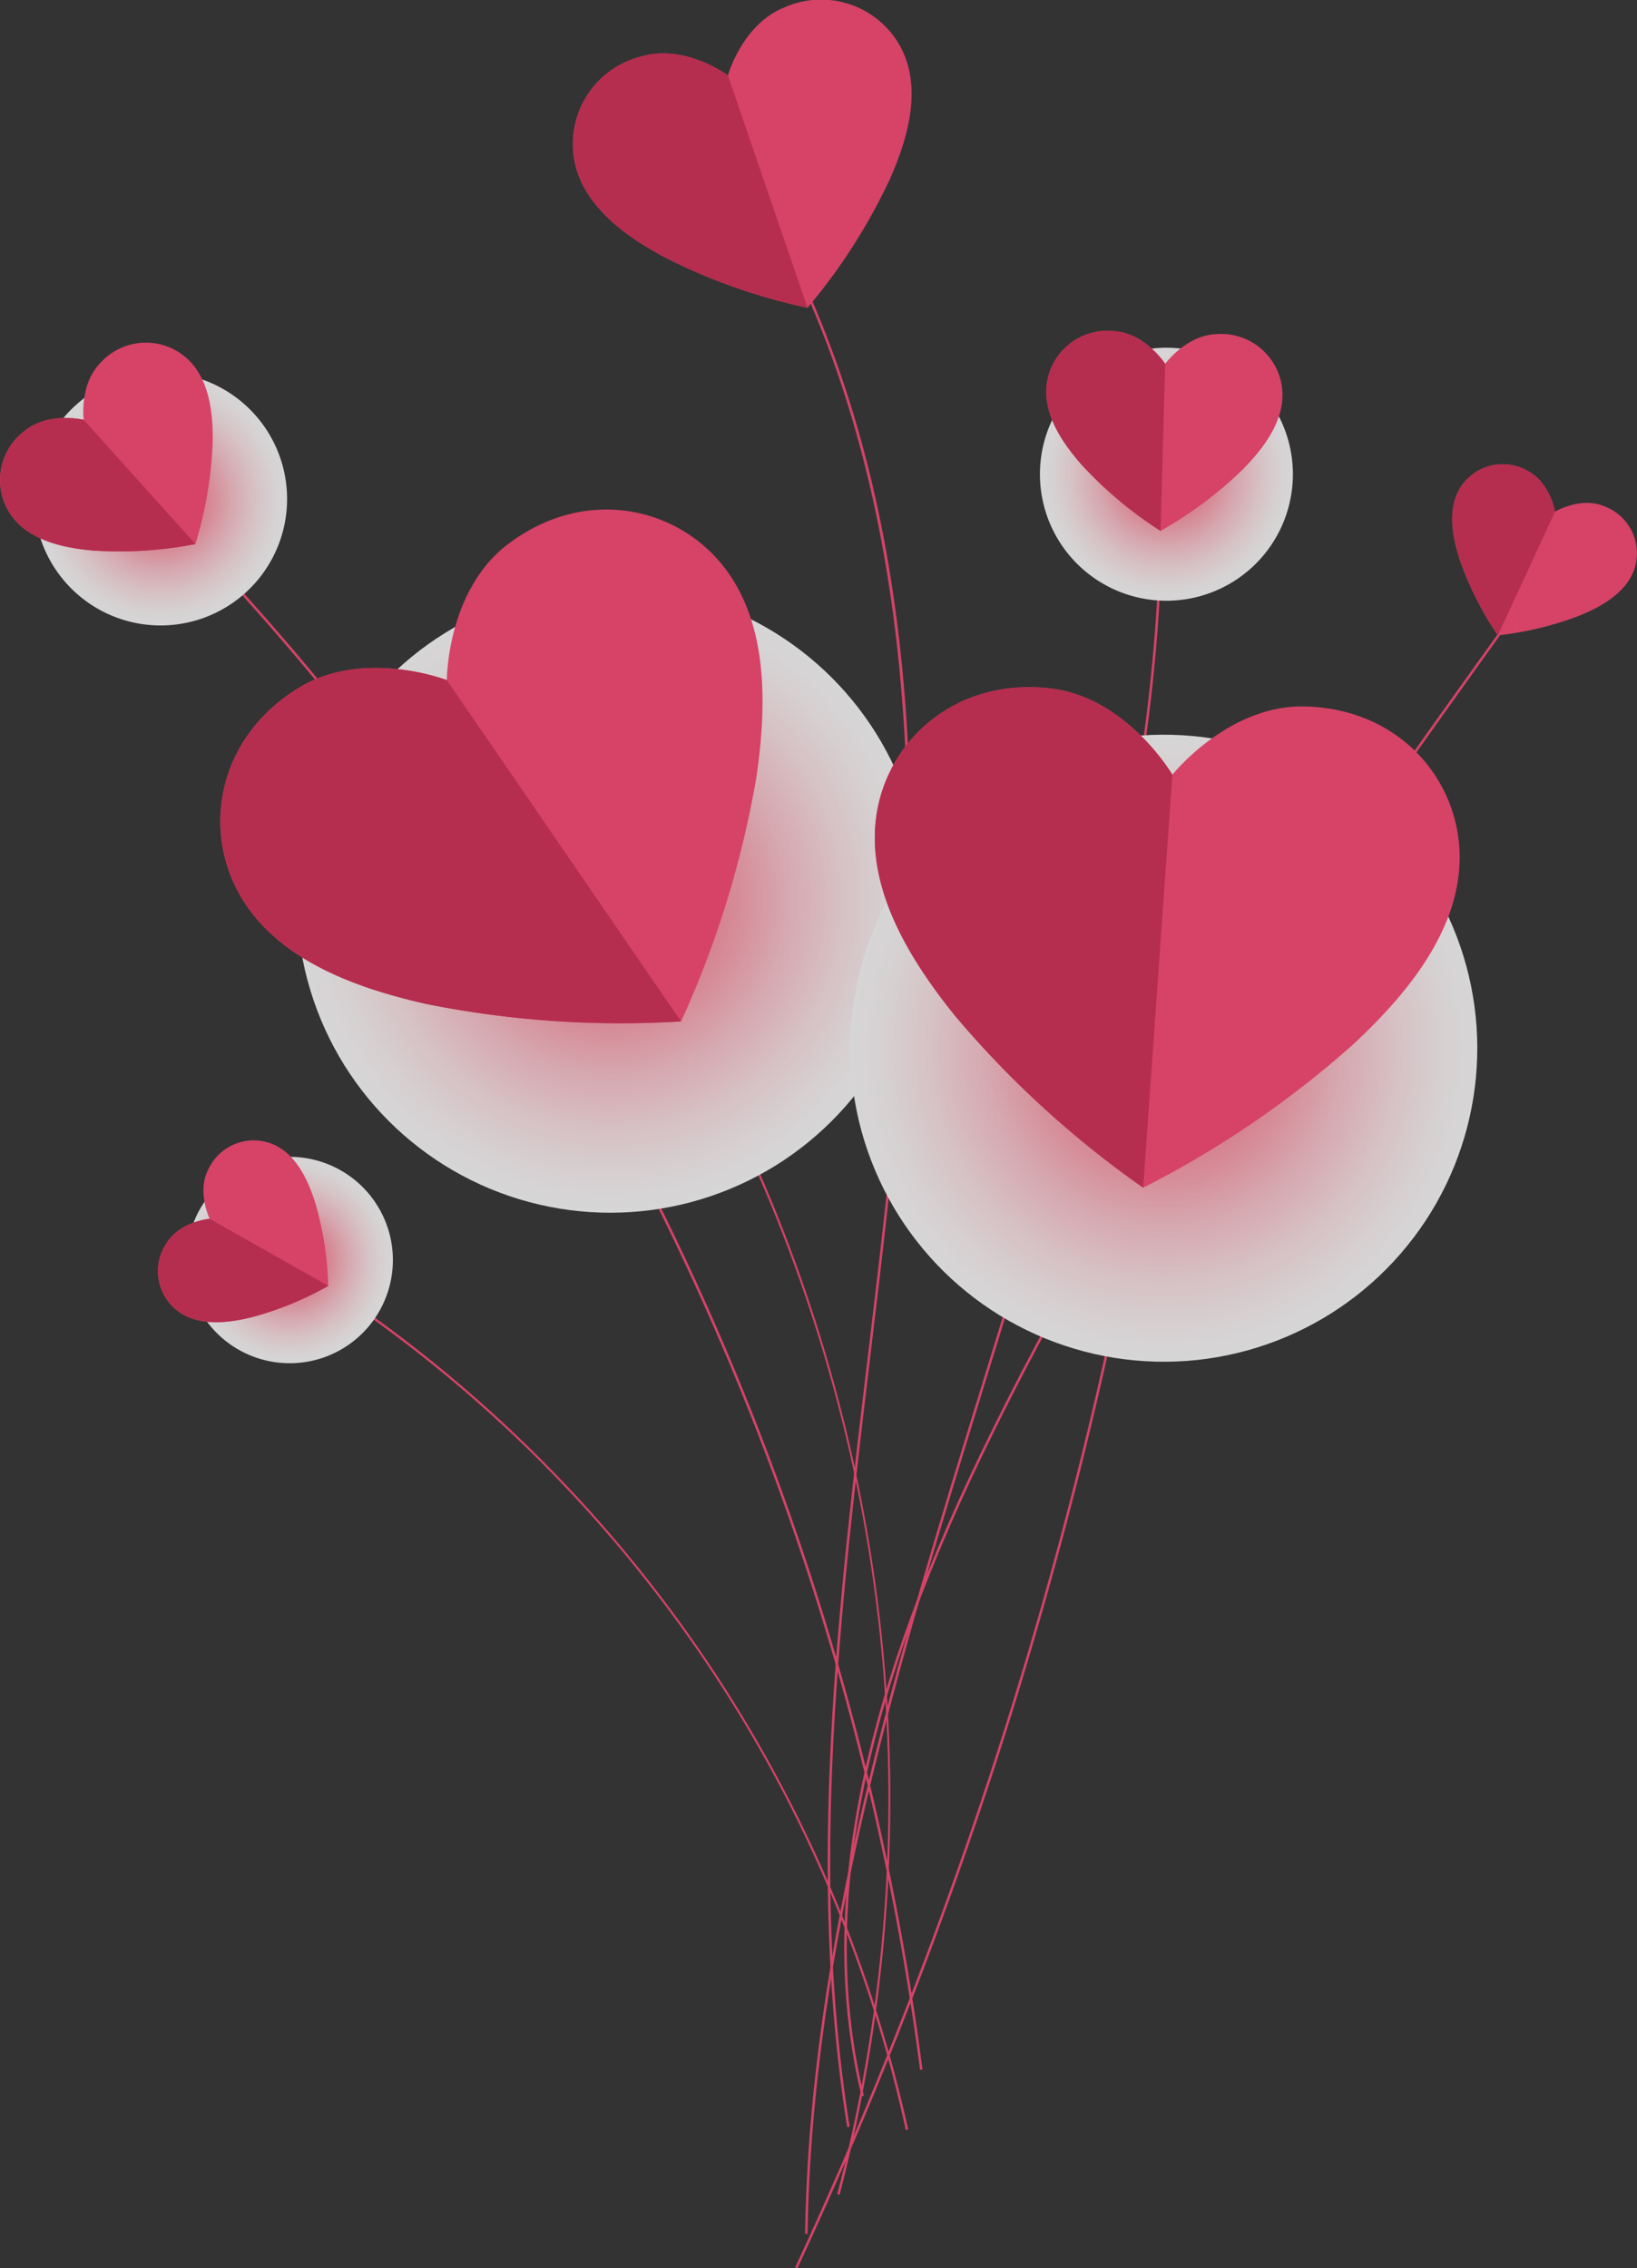 <svg xmlns="http://www.w3.org/2000/svg" xmlns:xlink="http://www.w3.org/1999/xlink" width="173.045" height="239.73" viewBox="0 0 173.045 239.73">
  <rect x="0" y="0" width="173.045" height="239.73" fill="#333333" stroke="none"/>
  <defs>
    <radialGradient id="radial-gradient" cx="0.5" cy="0.5" r="0.5" gradientUnits="objectBoundingBox">
      <stop offset="0.312" stop-color="#ff8c9e"/>
      <stop offset="0.377" stop-color="#ff9bab"/>
      <stop offset="0.572" stop-color="#ffc6cf"/>
      <stop offset="0.747" stop-color="#ffe5e9"/>
      <stop offset="0.896" stop-color="#fff8f9"/>
      <stop offset="1" stop-color="#fff"/>
    </radialGradient>
    <radialGradient id="radial-gradient-5" cx="0.5" cy="0.5" r="0.5" xlink:href="#radial-gradient"/>
  </defs>
  <g id="Group_5788" data-name="Group 5788" transform="translate(-181.586 -74.768)" opacity="0.8">
    <g id="Group_5780" data-name="Group 5780">
      <g id="Group_5773" data-name="Group 5773">
        <path id="Path_73834" data-name="Path 73834" d="M270.342,306.73l-.254-.068A164.434,164.434,0,0,0,253.2,182.122l.228-.132a165.633,165.633,0,0,1,16.912,124.74Z" fill="#ff4774"/>
      </g>
      <g id="Group_5774" data-name="Group 5774">
        <path id="Path_73835" data-name="Path 73835" d="M265.886,314.5l-.238-.112A473.706,473.706,0,0,0,302.28,198.739l.259.047A473.977,473.977,0,0,1,265.886,314.5Z" fill="#ff4774"/>
      </g>
      <g id="Group_5775" data-name="Group 5775">
        <path id="Path_73836" data-name="Path 73836" d="M266.952,310.861l-.263,0c.478-30.727,9.765-60.82,18.746-89.923,9.068-29.385,18.445-59.769,18.737-90.782l.263,0c-.292,31.052-9.675,61.455-18.748,90.858C276.711,250.1,267.43,280.172,266.952,310.861Z" fill="#ff4774"/>
      </g>
      <g id="Group_5776" data-name="Group 5776">
        <path id="Path_73837" data-name="Path 73837" d="M272.911,296.266l-.256.061c-4.572-19.023-.6-40.557,12.5-67.769,15.247-31.666,36.04-60.667,56.149-88.714l.213.154c-20.1,28.037-40.888,57.029-56.125,88.674C272.321,255.827,268.354,277.3,272.911,296.266Z" fill="#ff4774"/>
      </g>
      <g id="Group_5777" data-name="Group 5777">
        <path id="Path_73838" data-name="Path 73838" d="M271.4,299.539l-.26.041c-4.325-27.089-.989-54.967,2.238-81.928.625-5.218,1.271-10.615,1.849-15.91,3.354-30.712,4.945-66.2-8.682-96.574l.24-.107c6.167,13.745,9.673,29.238,10.717,47.364.806,14,.185,29.215-2.014,49.346-.578,5.3-1.224,10.693-1.849,15.913C270.415,244.626,267.08,272.486,271.4,299.539Z" fill="#ff4774"/>
      </g>
      <g id="Group_5778" data-name="Group 5778">
        <path id="Path_73839" data-name="Path 73839" d="M279.105,293.5l-.261.033a288.829,288.829,0,0,0-77.055-161.7l.19-.181A289.087,289.087,0,0,1,279.105,293.5Z" fill="#ff4774"/>
      </g>
      <g id="Group_5779" data-name="Group 5779">
        <path id="Path_73840" data-name="Path 73840" d="M277.59,299.827l-.256.055a143.34,143.34,0,0,0-61.941-89.536l.143-.221a144.317,144.317,0,0,1,62.054,89.7Z" fill="#ff4774"/>
      </g>
    </g>
    <g id="Group_5781" data-name="Group 5781">
      <circle id="Ellipse_1064" data-name="Ellipse 1064" cx="33.126" cy="33.126" r="33.126" transform="matrix(0.957, -0.29, 0.29, 0.957, 204.785, 147.72)" fill="url(#radial-gradient)" style="mix-blend-mode: multiply;isolation: isolate"/>
      <path id="Path_73841" data-name="Path 73841" d="M228.82,146.65s-.01-9.453,6.449-14.36c8.088-6.143,17.819-4.047,22.846,2.4,4.968,6.374,4.4,15.587,3.421,22.259a104.283,104.283,0,0,1-7.956,25.769,104.216,104.216,0,0,1-26.906-1.839c-6.579-1.483-15.38-4.267-19.542-11.194-4.213-7.008-2.669-16.844,5.969-22.182C220,143.242,228.82,146.65,228.82,146.65Z" fill="#ff4774"/>
      <path id="Path_73842" data-name="Path 73842" d="M213.1,147.506c-8.638,5.338-10.182,15.174-5.969,22.182,4.162,6.927,12.963,9.711,19.542,11.194a104.216,104.216,0,0,0,26.906,1.839L228.82,146.65S220,143.242,213.1,147.506Z" fill="#d62d56"/>
    </g>
    <g id="Group_5782" data-name="Group 5782">
      <circle id="Ellipse_1065" data-name="Ellipse 1065" cx="33.126" cy="33.126" r="33.126" transform="matrix(0.922, -0.388, 0.388, 0.922, 261.217, 167.864)" fill="url(#radial-gradient)" style="mix-blend-mode: multiply;isolation: isolate"/>
      <path id="Path_73843" data-name="Path 73843" d="M305.516,156.652s5.878-7.4,13.988-7.22c10.154.229,16.463,7.929,16.38,16.106-.082,8.081-6.261,14.937-11.184,19.546a104.276,104.276,0,0,1-22.271,15.21A104.2,104.2,0,0,1,282.521,182.1c-4.225-5.257-9.377-12.916-8.321-20.927,1.068-8.107,8.4-14.842,18.483-13.64C300.739,148.5,305.516,156.652,305.516,156.652Z" fill="#ff4774"/>
      <path id="Path_73844" data-name="Path 73844" d="M292.683,147.534c-10.083-1.2-17.415,5.533-18.483,13.64-1.056,8.011,4.1,15.67,8.321,20.927a104.2,104.2,0,0,0,19.908,18.193l3.087-43.642S300.739,148.5,292.683,147.534Z" fill="#d62d56"/>
    </g>
    <g id="Group_5783" data-name="Group 5783">
      <path id="Path_73845" data-name="Path 73845" d="M258.532,82.739s1.5-5.4,5.97-7.183a9.537,9.537,0,0,1,12.678,5.008c1.827,4.434.038,9.61-1.585,13.268a61.814,61.814,0,0,1-8.647,13.466,61.779,61.779,0,0,1-15.088-5.331c-3.526-1.894-8.114-4.886-9.391-9.507a9.536,9.536,0,0,1,6.941-11.731C254.033,79.389,258.532,82.739,258.532,82.739Z" fill="#ff4774"/>
      <path id="Path_73846" data-name="Path 73846" d="M249.41,80.729a9.536,9.536,0,0,0-6.941,11.731c1.277,4.621,5.865,7.613,9.391,9.507a61.779,61.779,0,0,0,15.088,5.331l-8.416-24.559S254.033,79.389,249.41,80.729Z" fill="#d62d56"/>
    </g>
    <g id="Group_5784" data-name="Group 5784">
      <path id="Path_73847" data-name="Path 73847" d="M318.253,125.164a13.369,13.369,0,1,1-13.092-13.641A13.369,13.369,0,0,1,318.253,125.164Z" fill="url(#radial-gradient)" style="mix-blend-mode: multiply;isolation: isolate"/>
      <path id="Path_73848" data-name="Path 73848" d="M304.756,113.227s2.242-3.087,5.515-3.153a6.487,6.487,0,0,1,6.883,6.211c.107,3.26-2.266,6.131-4.172,8.075a42.08,42.08,0,0,1-8.717,6.518,42.046,42.046,0,0,1-8.342-6.992c-1.794-2.047-4-5.046-3.716-8.295a6.486,6.486,0,0,1,7.217-5.819C302.689,110.02,304.756,113.227,304.756,113.227Z" fill="#ff4774"/>
      <path id="Path_73849" data-name="Path 73849" d="M299.424,109.772a6.486,6.486,0,0,0-7.217,5.819c-.288,3.249,1.922,6.248,3.716,8.295a42.046,42.046,0,0,0,8.342,6.992l.491-17.651S302.689,110.02,299.424,109.772Z" fill="#d62d56"/>
    </g>
    <g id="Group_5785" data-name="Group 5785">
      <path id="Path_73850" data-name="Path 73850" d="M208.442,118.493a13.369,13.369,0,1,1-18.887-.868A13.369,13.369,0,0,1,208.442,118.493Z" fill="url(#radial-gradient)" style="mix-blend-mode: multiply;isolation: isolate"/>
      <path id="Path_73851" data-name="Path 73851" d="M190.435,119.139s-.5-3.782,1.826-6.085a6.486,6.486,0,0,1,9.268-.24c2.323,2.289,2.581,6,2.539,8.727a42.056,42.056,0,0,1-1.829,10.73,42.037,42.037,0,0,1-10.863.679c-2.71-.247-6.378-.9-8.408-3.452a6.487,6.487,0,0,1,1.222-9.19C186.728,118.239,190.435,119.139,190.435,119.139Z" fill="#ff4774"/>
      <path id="Path_73852" data-name="Path 73852" d="M184.19,120.308a6.487,6.487,0,0,0-1.222,9.19c2.03,2.553,5.7,3.205,8.408,3.452a42.037,42.037,0,0,0,10.863-.679l-11.8-13.132S186.728,118.239,184.19,120.308Z" fill="#d62d56"/>
    </g>
    <g id="Group_5786" data-name="Group 5786">
      <path id="Path_73853" data-name="Path 73853" d="M217.511,198.408a10.906,10.906,0,1,1-14.831,4.231A10.907,10.907,0,0,1,217.511,198.408Z" fill="url(#radial-gradient-5)" style="mix-blend-mode: multiply;isolation: isolate"/>
      <path id="Path_73854" data-name="Path 73854" d="M203.753,203.581s-1.369-2.795-.167-5.18a5.291,5.291,0,0,1,7.1-2.59c2.391,1.168,3.554,3.974,4.228,6.09a34.281,34.281,0,0,1,1.37,8.772,34.313,34.313,0,0,1-8.224,3.344c-2.161.512-5.166.96-7.4-.487a5.291,5.291,0,0,1-1.44-7.424C200.653,203.847,203.753,203.581,203.753,203.581Z" fill="#ff4774"/>
      <path id="Path_73855" data-name="Path 73855" d="M199.227,206.106a5.291,5.291,0,0,0,1.44,7.424c2.232,1.447,5.237,1,7.4.487a34.313,34.313,0,0,0,8.224-3.344l-12.536-7.092S200.653,203.847,199.227,206.106Z" fill="#d62d56"/>
    </g>
    <g id="Group_5787" data-name="Group 5787">
      <path id="Path_73856" data-name="Path 73856" d="M352.245,142.131a10.906,10.906,0,1,1-5.429-14.436A10.905,10.905,0,0,1,352.245,142.131Z" fill="url(#radial-gradient-5)" style="mix-blend-mode: multiply;isolation: isolate"/>
      <path id="Path_73857" data-name="Path 73857" d="M345.965,128.842s2.673-1.593,5.148-.59a5.291,5.291,0,0,1,3.163,6.869c-.968,2.478-3.67,3.868-5.724,4.712a34.337,34.337,0,0,1-8.63,2.084,34.285,34.285,0,0,1-4.006-7.924c-.687-2.111-1.38-5.07-.119-7.413a5.29,5.29,0,0,1,7.281-2.042C345.446,125.774,345.965,128.842,345.965,128.842Z" fill="#ff4774"/>
      <path id="Path_73858" data-name="Path 73858" d="M343.078,124.538a5.29,5.29,0,0,0-7.281,2.042c-1.26,2.343-.568,5.3.119,7.413a34.285,34.285,0,0,0,4.006,7.924l6.043-13.075S345.446,125.774,343.078,124.538Z" fill="#d62d56"/>
    </g>
  </g>
</svg>

